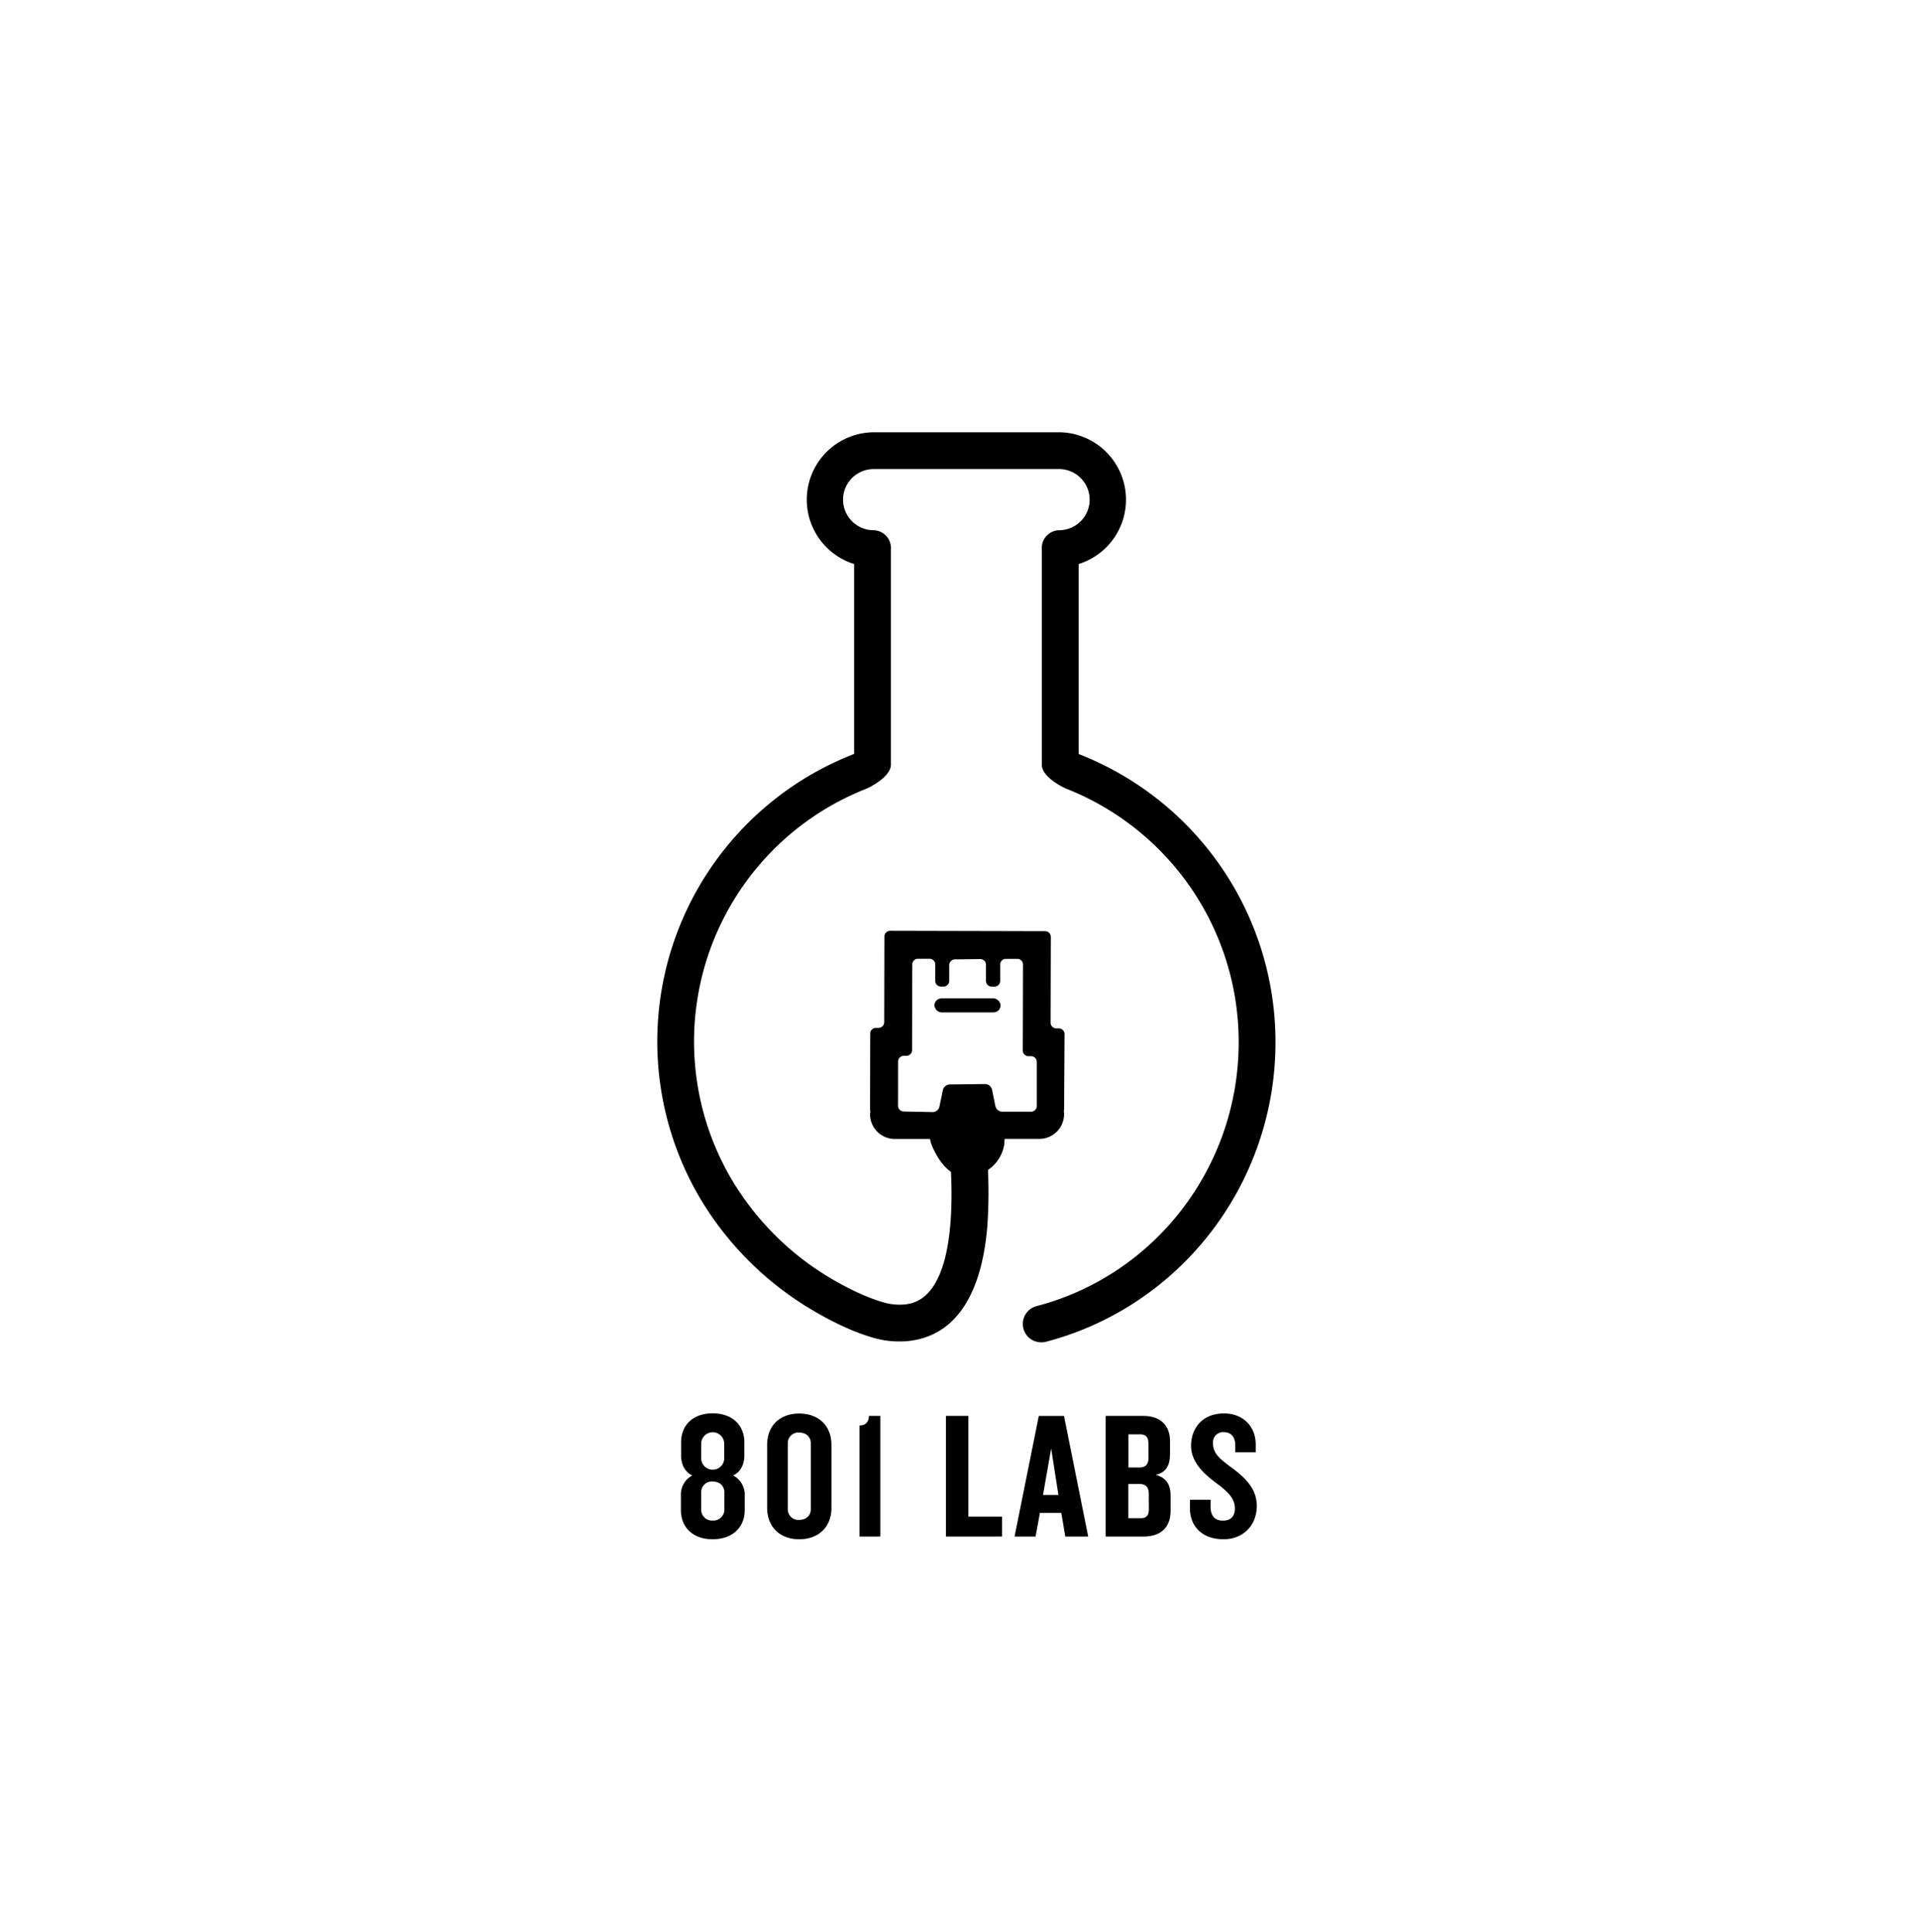 <svg id="Layer_1" data-name="Layer 1" xmlns="http://www.w3.org/2000/svg" viewBox="0 0 729.69 735"><title>storeArtboard 1 copyblack</title><path d="M405,393.38a2.17,2.17,0,0,0-2.16-2.17h-1A2.17,2.17,0,0,1,399.7,389l.08-32.61a2.17,2.17,0,0,0-2.16-2.16l-59-.14a2.17,2.17,0,0,0-2.16,2.16l-.07,32.61a2.17,2.17,0,0,1-2.16,2.15h-1a2.17,2.17,0,0,0-2.16,2.16L331,421.66a9.67,9.67,0,0,0,.16,1.59H331v.56a9.43,9.43,0,0,0,9.42,9.47l13.18,0h.22a12.81,12.81,0,0,0,.52,2s3.82,10.36,10.45,11.84a14.31,14.31,0,0,0,17.09-10.86l.22-1c0-.53.07-1.26.09-2h0l13.16,0a9.43,9.43,0,0,0,9.47-9.42v-.73h-.13a9.3,9.3,0,0,0,.14-1.43Zm-63.33,10.41a2.17,2.17,0,0,1,2.16-2.15h1a2.17,2.17,0,0,0,2.16-2.15l.07-32.61a2.17,2.17,0,0,1,2.16-2.16h4.43a2.17,2.17,0,0,1,2.16,2.16v6.25a2.16,2.16,0,0,0,2.16,2.16h1a2.17,2.17,0,0,0,2.16-2.16v-6a2.2,2.2,0,0,1,2.16-2.18l9.77-.1A2.13,2.13,0,0,1,375.1,367v6.15a2.17,2.17,0,0,0,2.16,2.16h1.1a2.17,2.17,0,0,0,2.16-2.16v-6.23a2.17,2.17,0,0,1,2.16-2.16H387A2.17,2.17,0,0,1,389.2,367l-.08,32.61a2.17,2.17,0,0,0,2.16,2.17h1a2.17,2.17,0,0,1,2.16,2.17l0,16.78a2.17,2.17,0,0,1-2.16,2.16h-11a2.76,2.76,0,0,1-2.59-2.11l-1.29-6.32a2.73,2.73,0,0,0-2.59-2.09l-13.49.15a2.82,2.82,0,0,0-2.6,2.14l-1.32,6.32a2.71,2.71,0,0,1-2.6,2.07l-11-.23a2.22,2.22,0,0,1-2.15-2.21Z"/><rect x="355.51" y="379.79" width="25.15" height="5.33" rx="2.67" ry="2.67"/><path d="M271.11,585.54c-7.44,0-12.06-4.48-12.06-11.09v-5.58a8.09,8.09,0,0,1,4.34-7.58c-2.62-1.17-4.27-4-4.27-7.58v-5c0-6.62,4.55-11.09,12-11.09s12.06,4.48,12.06,11.09v5c0,3.58-1.65,6.41-4.27,7.58a8.15,8.15,0,0,1,4.41,7.58v5.58C283.31,581.06,278.62,585.54,271.11,585.54ZM275.52,549a4.38,4.38,0,0,0-8.75,0v6.06a4.39,4.39,0,0,0,8.75,0Zm.07,18.67c0-2.14-1.52-4.07-4.48-4.07a4,4,0,0,0-4.34,4.07v6.41a4.12,4.12,0,0,0,4.34,4.34,4.2,4.2,0,0,0,4.48-4.34Z"/><path d="M304.05,585.54c-7.44,0-12.2-4.82-12.2-11.92v-24c0-7.17,4.75-11.92,12.2-11.92s12.27,4.75,12.27,11.92v24C316.32,580.72,311.57,585.54,304.05,585.54Zm4.41-36.59c0-2.21-1.65-4-4.41-4a4,4,0,0,0-4.34,4v25.22a4,4,0,0,0,4.34,4c2.76,0,4.41-1.79,4.41-4Z"/><path d="M327,584.51V542.26c2.62,0,3.58-1.72,3.58-3.65h4.34v45.89Z"/><path d="M359.88,584.51V538.61h8.54v38.31h12.82v7.58Z"/><path d="M405.28,584.51l-1.52-9h-8.13l-1.65,9h-8l9.23-45.89h9.58L414,584.51ZM399.91,551l-3.1,17.71h5.86Z"/><path d="M435.12,584.51H420.65V538.61H435c6.27,0,10.13,3.38,10.13,9.72v5c0,3.93-1.52,6.89-5.44,7.72,4.13,1.1,5.65,3.93,5.65,7.79v6C445.32,581.2,441.39,584.51,435.12,584.51Zm1.79-35.56c0-2.07-.9-3.31-3-3.31h-4.62v12.61h4.27c2.21,0,3.38-1.17,3.38-3.58Zm.14,19.23c0-2.41-1.17-3.65-3.38-3.65h-4.41v13h4.82c2.14,0,3-1.17,3-3.31Z"/><path d="M465.45,585.54c-7.86,0-12.75-4.69-12.75-11.85v-3.17h7.86v2.69c0,3.38,1.58,5.24,4.69,5.24s4.55-1.79,4.55-4.62c0-3.65-2.34-6.13-6.89-9.51s-9.78-7.92-9.78-14.33c0-6.62,4.27-12.33,12.54-12.33,7.24,0,12.06,5,12.06,11.78v3h-7.79v-2.76c0-2.83-1.45-4.89-4.34-4.89a3.87,3.87,0,0,0-4.13,4.13c0,3.86,2.27,5.86,7.37,9.58,5.44,4.07,9.3,8.2,9.3,14.4C478.12,580.23,473,585.54,465.45,585.54Z"/><path d="M396.12,510.63a7,7,0,0,1-1.77-13.77c45.27-11.86,76.9-53.15,76.9-100.42A103.6,103.6,0,0,0,406,300.16c-1.62-.64-9.65-4.5-9.65-9.33V209a6.78,6.78,0,0,1,6.76-7.3,11.63,11.63,0,0,0-.39-23.26H332.57a11.63,11.63,0,0,0-.39,23.26,6.78,6.78,0,0,1,6.76,7.3v81.83c0,4.67-8,8.69-9.66,9.33a103.34,103.34,0,0,0-50.55,149.15A107.76,107.76,0,0,0,317,486.84c13.82,8,21.51,9.16,21.83,9.21,5.83.82,10.14-.29,13.55-3.51,10.31-9.74,10.5-35.75,8.84-55.87-.11-1.31-.19-2.31-.22-2.92a7,7,0,0,1,14-.66c0,.51.1,1.34.19,2.43a189.12,189.12,0,0,1,.44,30.83c-1.39,16.91-6,29.15-13.62,36.37-6.47,6.11-15.15,8.6-25.11,7.2-2.48-.35-11.74-2.17-26.9-11a121.81,121.81,0,0,1-43.26-42.42,117.34,117.34,0,0,1,58.21-169.7V214.56a25.64,25.64,0,0,1,7.63-50.12h70.15a25.64,25.64,0,0,1,7.63,50.12v72.27a117.59,117.59,0,0,1,74.89,109.6c0,53.63-35.92,100.5-87.35,114A7,7,0,0,1,396.12,510.63Z"/></svg>